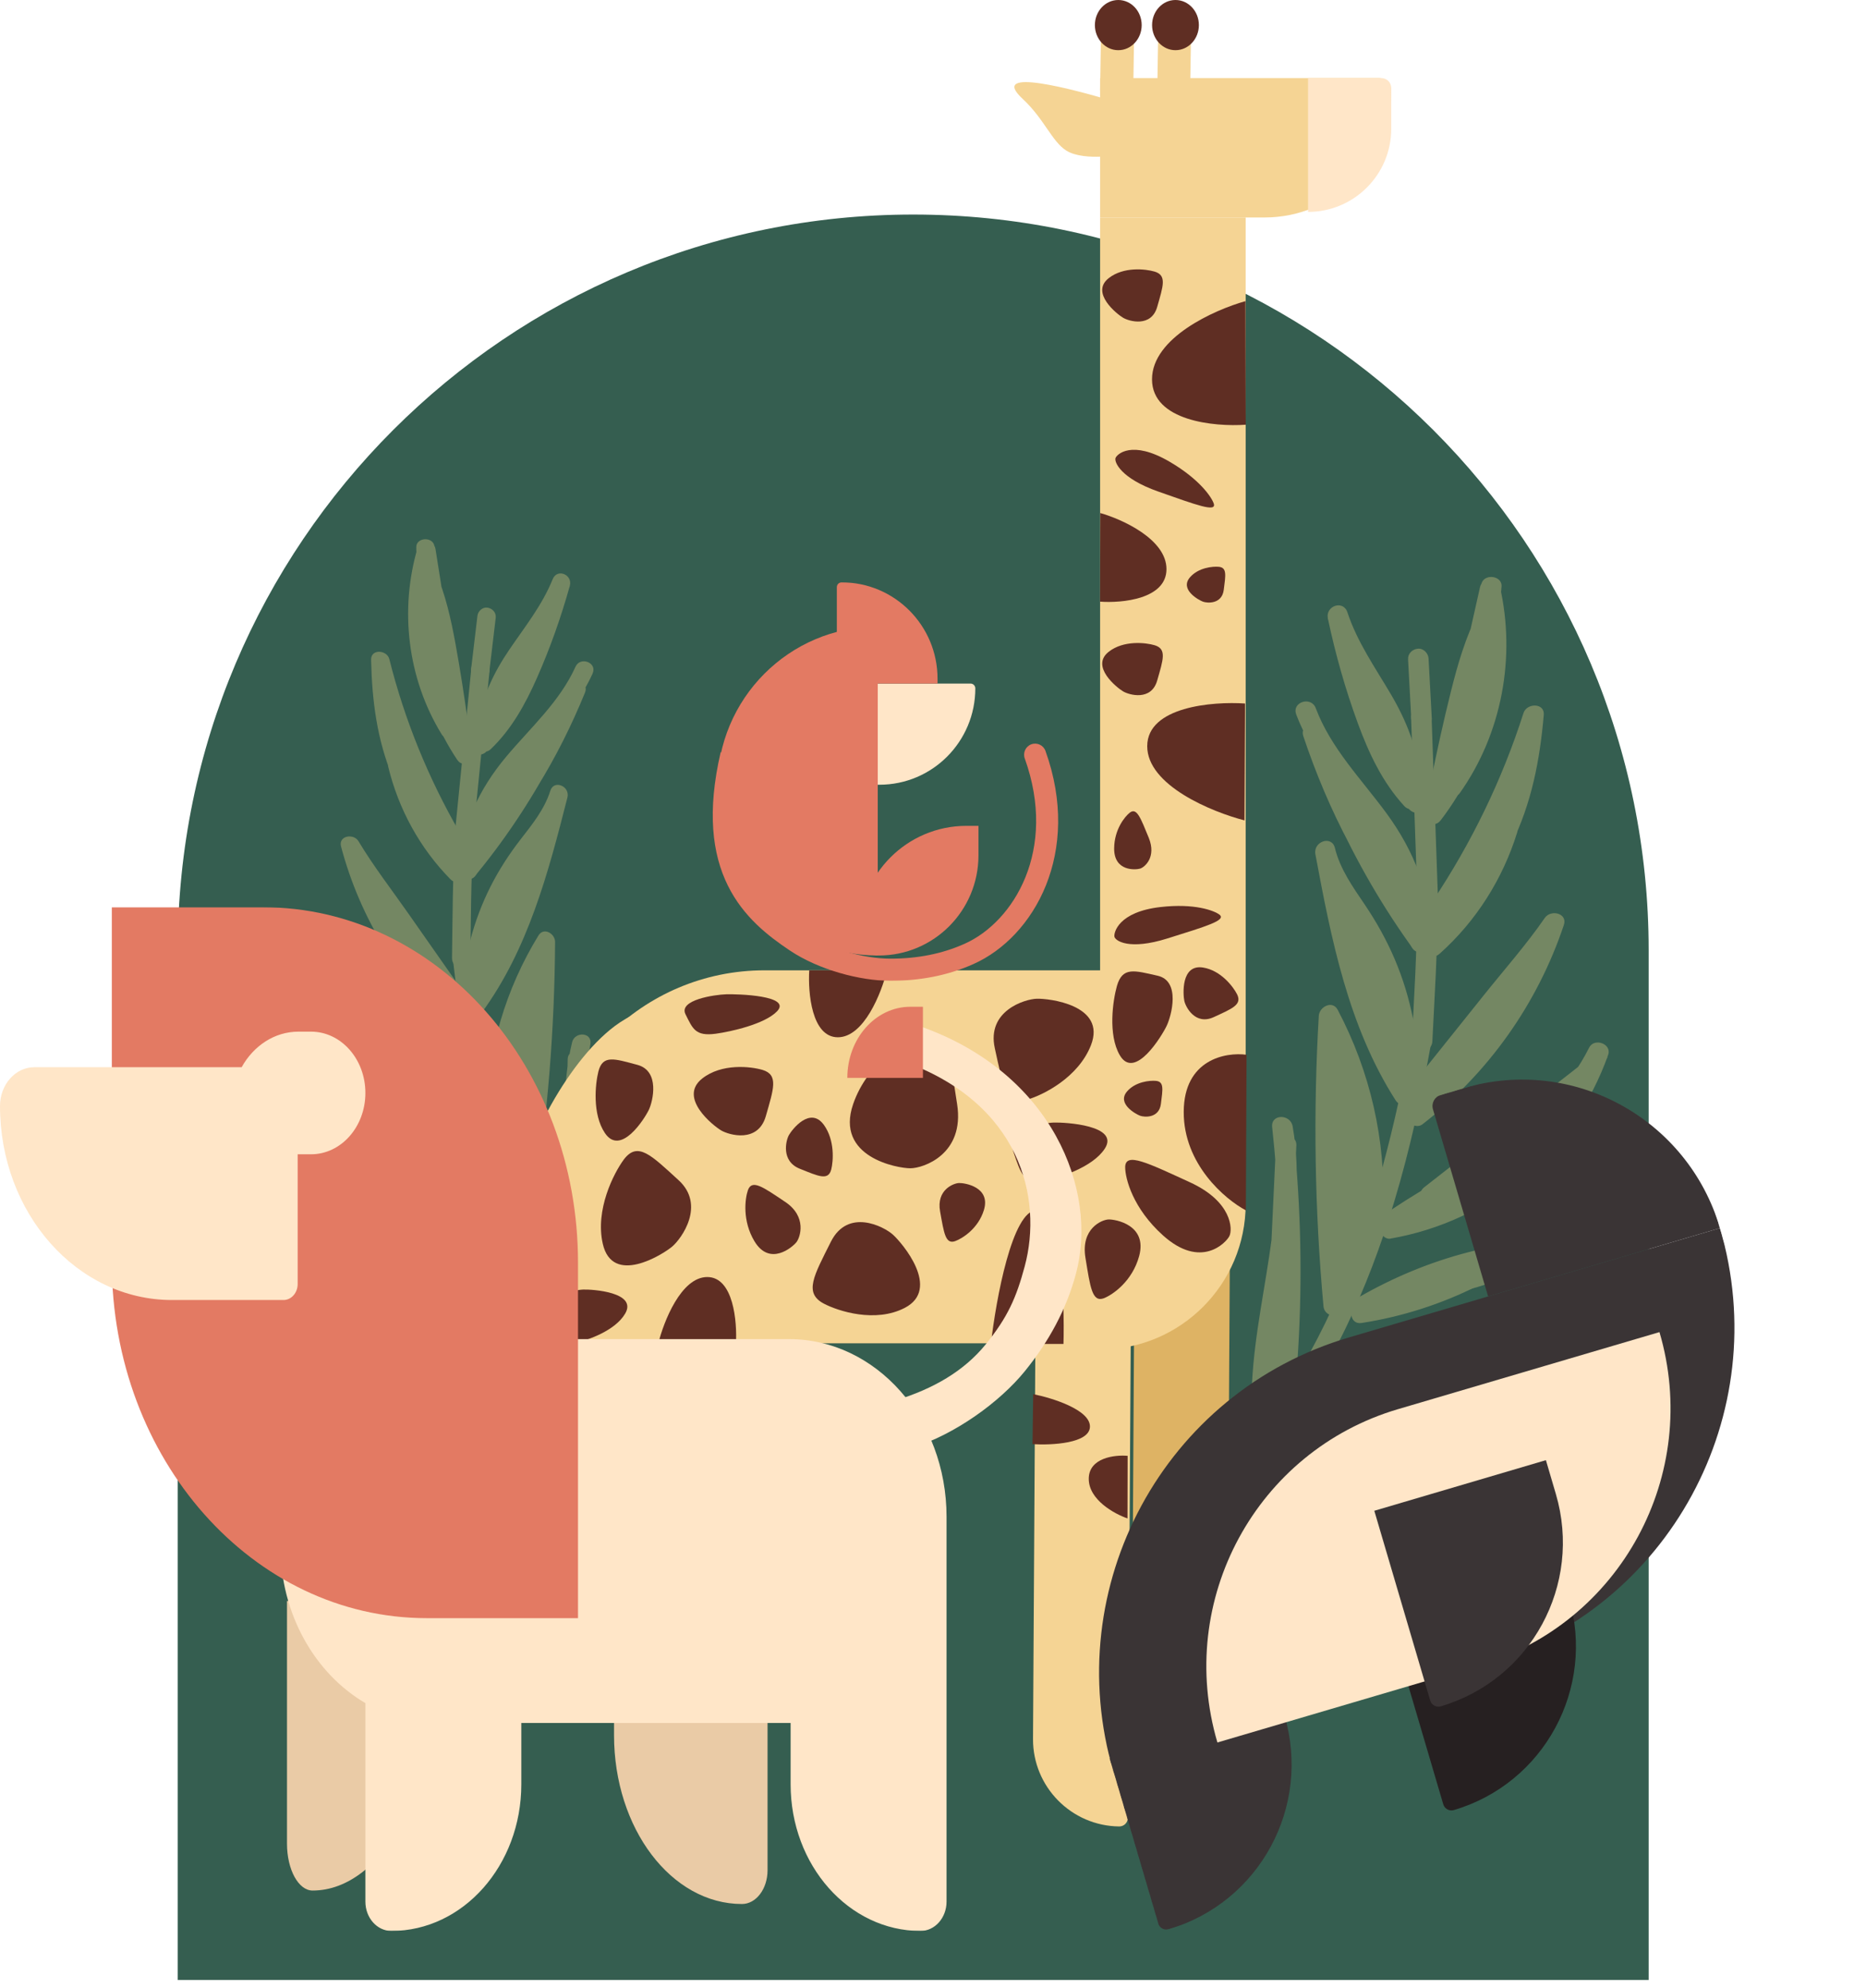 <svg width="3041" height="3239" viewBox="0 0 3041 3239" fill="none" xmlns="http://www.w3.org/2000/svg">
<g clip-path="url(#clip0_550_2646)">
<mask id="mask0_550_2646" style="mask-type:luminance" maskUnits="userSpaceOnUse" x="0" y="0" width="3041" height="3239">
<path d="M3041 0H0V3239H3041V0Z" fill="white"/>
</mask>
<g mask="url(#mask0_550_2646)">
<path d="M289.654 1548.19C289.654 886.218 826.276 349.591 1488.22 349.591C2150.19 349.591 2686.8 886.218 2686.8 1548.19V3226.22H289.654V1548.19Z" fill="#355E50"/>
<path d="M1753.96 2598.31C1881.55 2549.36 1990.51 2461.6 2074.86 2354.97C2167.61 2237.63 2229.52 2099.79 2272.4 1957.26C2297.97 1872.16 2316.9 1785.23 2332.68 1697.85C2336.51 1676.74 2303.98 1669.12 2300.15 1690.24C2249.42 1970.66 2159.32 2265.05 1932.58 2454.34C1876.15 2501.43 1812.6 2540.1 1743.87 2566.5C1723.88 2574.09 1733.86 2606.03 1754.07 2598.31H1753.96Z" fill="#748763"/>
<path d="M2334.3 1696.67C2337.83 1623.39 2343.01 1549.82 2342.29 1476.48C2342.09 1454.97 2308.69 1456.31 2308.89 1477.82C2309.61 1551.27 2304.32 1624.73 2300.9 1698.01C2299.86 1719.46 2333.26 1718 2334.3 1696.67Z" fill="#748763"/>
<path d="M2344.04 1481.09C2340.4 1376.78 2336.65 1272.46 2333.04 1168.24C2332.18 1146.76 2298.89 1148.1 2299.65 1169.58C2303.28 1273.91 2307.02 1378.23 2310.63 1482.43C2311.5 1503.92 2344.79 1502.58 2344.04 1481.09Z" fill="#748763"/>
<path d="M2333.37 1170.58C2331.6 1138.09 2329.86 1105.6 2328.11 1073.01C2327.64 1064.33 2319.85 1056.17 2310.73 1056.98C2301.62 1057.79 2294.23 1065 2294.71 1074.35C2296.46 1106.84 2298.2 1139.32 2299.97 1171.92C2300.42 1180.6 2308.23 1188.76 2317.33 1187.94C2326.44 1187.13 2333.85 1179.92 2333.37 1170.58Z" fill="#748763"/>
<path d="M2346.48 1308.74C2367.96 1307.88 2366.64 1274.49 2345.15 1275.35C2323.66 1276.21 2325 1309.61 2346.48 1308.74Z" fill="#748763"/>
<path d="M2347.72 1336.79C2386.28 1286.4 2414.18 1228.65 2428.3 1166.65C2443.74 1098.58 2436.36 1028.74 2446.76 960.206L2413.76 957.072C2405.36 1064.33 2380.07 1170.59 2333.69 1267.89L2364.71 1279.58C2374.08 1232.49 2384.46 1185.69 2395.99 1139.07C2406.62 1095.72 2418.49 1052.77 2438.85 1012.81L2407.82 1001.12C2384.04 1074.89 2365.19 1150.12 2351.32 1226.38C2347.49 1247.49 2379.12 1255.03 2383.84 1233.99C2404.08 1143.98 2424.34 1053.98 2444.59 963.968L2412.41 965.263C2436.91 1072.42 2412.83 1186.67 2349.75 1276.28C2337.41 1293.83 2367.03 1309.37 2379.25 1291.93C2447.72 1194.86 2470.71 1070.51 2444.22 955.065C2440.43 938.494 2415.45 941.058 2412.05 956.36C2391.81 1046.36 2371.57 1136.37 2351.32 1226.38L2383.84 1233.99C2397.73 1157.73 2416.57 1082.49 2440.36 1008.74C2446.2 990.55 2417.81 980.435 2409.34 997.051C2388.57 1038.02 2375.63 1082.13 2364.58 1126.51C2352.58 1174.7 2341.82 1223.19 2332.07 1271.97C2328.45 1289.95 2354.65 1301.28 2363.09 1283.66C2412.25 1180.67 2438.21 1069.25 2447.03 955.732C2448.51 937.056 2416.84 934.091 2414.01 952.597C2404.05 1018 2410.74 1084.85 2397.53 1149.94C2385.42 1209.51 2359.92 1265.95 2323.07 1314.15C2310.15 1331.16 2334.59 1353.93 2347.62 1336.79H2347.72Z" fill="#748763"/>
<path d="M2310.89 1288.76C2277.08 1251.99 2257.59 1205.16 2241 1158.67C2222.29 1106.13 2207.19 1052.33 2195.64 997.712L2163.82 1007.91C2194.52 1100.44 2273.56 1172.19 2280.93 1272.8L2311.76 1263.09C2291.2 1223.33 2270.76 1183.56 2250.23 1143.92L2222.07 1161.88C2235.67 1186.76 2249.26 1211.63 2262.86 1236.51C2275.37 1259.42 2291.15 1282.87 2293.22 1309.54L2324.05 1299.83C2319.35 1294 2318.95 1289.67 2323.06 1283.26C2334.8 1265.17 2305.2 1249.64 2293.55 1267.61C2283.57 1282.95 2284.4 1303.54 2295.9 1317.91C2305.4 1329.79 2328 1326.21 2326.73 1308.2C2324.53 1278.63 2310.26 1253.45 2296.3 1227.92C2281.02 1199.88 2265.73 1171.95 2250.34 1143.91C2239.99 1124.93 2212.39 1142.98 2222.18 1161.88C2242.73 1201.64 2263.17 1241.4 2283.72 1281.05C2291.45 1296.01 2315.62 1287.23 2314.54 1271.34C2310.84 1220.65 2291.91 1173.91 2266.3 1130.56C2240.7 1087.21 2211.98 1046.34 2195.85 997.705C2189 976.906 2159.65 987.228 2164.04 1007.9C2176.3 1065.83 2192.4 1122.82 2212.81 1178.42C2230.73 1227.32 2252.91 1274.59 2288.47 1313.3C2303.05 1329.22 2325.58 1304.56 2311.12 1288.76L2310.89 1288.76Z" fill="#748763"/>
<path d="M2112.47 1164.28C2136.56 1228.42 2182.5 1278.76 2223.24 1332.53C2244.19 1360.12 2264.09 1389.09 2277.19 1421.23C2292.16 1457.87 2298.94 1496.51 2298.4 1535.89L2329.23 1526.18C2295.74 1472.11 2260.47 1418.67 2230.14 1362.69C2199.8 1306.72 2175.84 1248.92 2155.83 1189.18L2125.84 1203.32C2156.41 1259.29 2187.09 1315.14 2217.64 1371.11C2246.4 1423.7 2278.61 1475.8 2294.98 1533.79L2324.96 1519.66C2275.34 1450.07 2232.89 1375.63 2198.86 1297.28C2190.38 1277.77 2158.44 1287.64 2167.04 1307.47C2202.3 1388.56 2245.54 1465.65 2296.8 1537.63C2307.67 1552.91 2332.1 1542.11 2326.78 1523.49C2310.05 1464.51 2277.56 1411.19 2248.33 1357.73C2216.82 1300.24 2185.4 1242.62 2153.87 1185.14C2144.73 1168.45 2117.94 1181.45 2123.9 1199.27C2144.3 1260.11 2169.21 1319.43 2199.45 1376.08C2229.72 1432.73 2266.63 1488.55 2301.08 1544.14C2310.14 1558.83 2331.66 1550.5 2331.91 1534.43C2332.91 1456.79 2304.79 1386.79 2259.39 1324.95C2218.82 1269.72 2168.74 1219.1 2144.27 1153.86C2136.78 1133.87 2104.84 1143.84 2112.45 1164.05L2112.47 1164.28Z" fill="#748763"/>
<path d="M2364.33 1483.96C2429.2 1386.59 2479.8 1280.64 2515.46 1169.17L2482.44 1166.03C2476.11 1238.65 2461.38 1307.48 2427.08 1372.52C2411.33 1402.35 2392.51 1430.42 2370.58 1456.17C2348.64 1481.92 2322.57 1504.48 2317.69 1538.79C2315.27 1555.83 2333.58 1565.24 2346.28 1553.92C2405.6 1500.92 2448.89 1432.4 2472.5 1356.53C2478.9 1335.98 2446.28 1328.48 2439.96 1348.92C2418.05 1419.48 2376.86 1482.12 2321.74 1531.27L2350.33 1546.4C2355.03 1513.32 2387.19 1489.62 2406.82 1464.75C2428.45 1437.24 2447.45 1407.48 2462.91 1376.09C2496 1308.98 2509.45 1238.87 2515.86 1164.92C2517.63 1145 2488.19 1145.18 2482.84 1161.79C2448.08 1270.44 2398.02 1373.56 2334.71 1468.42C2322.73 1486.3 2352.44 1501.83 2364.22 1484.07L2364.33 1483.96Z" fill="#748763"/>
<path d="M2338.64 1782.45C2362.28 1754.86 2385.82 1727.38 2409.46 1699.78C2423.41 1683.5 2399.78 1661.48 2384.92 1677.13L2315.48 1749.93L2340.02 1772.58C2375.38 1728.47 2410.72 1684.23 2446.19 1640.1C2481.65 1595.98 2516.29 1556.24 2547.17 1511.52L2516.15 1499.83C2476.02 1619.51 2400.05 1726.58 2300.26 1803.96L2325.5 1821.77C2332.63 1802.2 2350.12 1787.9 2364.71 1773.94C2381.46 1757.88 2397.4 1740.96 2412.29 1723.19C2441.56 1688.46 2467.13 1650.64 2488.83 1610.75C2499.11 1591.82 2469.6 1576.17 2459.32 1595.09C2436.58 1636.82 2409.71 1675.8 2378.26 1711.52C2349.26 1744.46 2308.21 1771.74 2292.86 1814.16C2287.93 1827.64 2307.07 1840.58 2318.11 1832C2425.26 1748.87 2505.46 1635.95 2548.55 1507.33C2555.14 1487.89 2527.34 1481.43 2517.55 1495.64C2487.31 1539.45 2451.37 1580.03 2418.13 1621.61C2383.95 1664.35 2349.65 1707.09 2315.48 1749.82C2302.09 1766.53 2325.05 1788.24 2340.02 1772.47L2409.46 1699.67L2384.9 1677.02C2361.28 1704.61 2337.74 1732.09 2314.09 1759.69C2300.13 1775.97 2324.56 1798.74 2338.64 1782.34V1782.45Z" fill="#748763"/>
<path d="M2302.31 1774.44C2227 1656.6 2200.64 1516.85 2175.36 1381.5L2143.56 1391.7C2151.42 1424.05 2169.19 1452.33 2187.67 1479.68C2206.16 1507.04 2224.84 1536.28 2238.7 1567.61C2266.3 1630.17 2279.71 1697.63 2278.66 1765.91L2311.3 1760.14C2278.39 1670.48 2244.26 1581.32 2209.15 1492.54L2179.17 1506.67C2205.97 1563.35 2232.78 1620.02 2259.68 1676.7C2263.58 1684.9 2275.78 1686.09 2282.74 1681.79C2291.24 1676.55 2291.62 1666.83 2287.84 1658.73C2261.04 1602.06 2234.23 1545.38 2207.32 1488.7C2199.27 1471.74 2170.39 1485.28 2177.34 1502.84C2212.46 1591.63 2246.47 1680.91 2279.51 1770.45C2286.13 1788.35 2311.81 1783.65 2312.17 1764.68C2313.28 1695.39 2299.89 1625.8 2272.58 1562.01C2259.3 1530.99 2242.85 1501.66 2224 1473.76C2205.16 1445.87 2183.91 1416.28 2175.49 1381.72C2170.29 1360.41 2139.84 1371.23 2143.67 1391.92C2169.53 1530.36 2197.29 1672.18 2274.27 1792.62C2285.81 1810.78 2314.07 1792.81 2302.42 1774.66L2302.31 1774.44Z" fill="#748763"/>
<path d="M2265.47 2018.29C2429.79 1989.95 2565.25 1875.92 2620.82 1718.72C2627.12 1700.74 2598.06 1690.43 2589.8 1707.03C2525.43 1836.71 2382.58 1894.29 2268.59 1970.45C2253.16 1980.78 2264.34 2006.63 2282.71 2000.44C2354.11 1976.49 2419.27 1938.76 2476.15 1889.31L2451.6 1866.67C2418.87 1900.99 2375.77 1924.56 2328.81 1932.24L2338.53 1963.07C2424.67 1895.73 2510.72 1828.4 2596.87 1761.05C2613.62 1747.89 2595.88 1719.61 2578.91 1732.89C2492.76 1800.24 2406.71 1867.57 2320.56 1934.92C2309.2 1943.85 2312.09 1968.7 2330.27 1965.75C2386.3 1956.48 2436.99 1930.57 2476.38 1889.41C2491.57 1873.53 2467.67 1852.98 2451.84 1866.76C2399.59 1912.23 2338.53 1946.7 2272.85 1968.72L2286.99 1998.69C2406.31 1918.98 2552.39 1858.48 2619.76 1722.78L2588.73 1711.09C2538.68 1852.8 2412.84 1959.31 2264.7 1984.88C2255.74 1986.46 2248.38 1992.35 2248.67 2002.24C2248.99 2010.38 2257.18 2019.86 2266.03 2018.28L2265.47 2018.29Z" fill="#748763"/>
<path d="M2190.37 2127.02C2176.02 1969.71 2173.45 1811.5 2182.73 1653.81L2151.92 1663.52C2201.99 1758.39 2225.24 1865.5 2220.51 1972.6C2219.59 1994.06 2252.97 1992.6 2253.9 1971.28C2258.94 1858.13 2232.9 1745.56 2180.05 1645.44C2171.49 1629.28 2150.21 1640.29 2149.23 1655.15C2139.95 1812.83 2142.52 1971.06 2156.86 2128.34C2158.82 2149.69 2192.22 2148.44 2190.26 2127.02H2190.37Z" fill="#748763"/>
<path d="M2235.98 2005.66C2219.81 1913.55 2203.63 1821.54 2187.54 1729.43L2155.73 1739.63C2178.15 1792.46 2193.55 1848.26 2199.96 1905.31C2205.84 1957.58 2204.58 2012.05 2182.22 2060.44C2173.2 2079.98 2202.69 2095.74 2211.73 2076.09C2235.93 2023.6 2239.73 1965.48 2233.87 1908.63C2227.49 1846.9 2211.8 1786.43 2187.65 1729.31C2179.15 1709.14 2152.09 1718.48 2155.83 1739.51C2172.03 1831.62 2188.21 1923.62 2204.28 2015.74C2205.88 2024.7 2217.52 2028.93 2225.34 2026.61C2234.92 2023.66 2237.78 2014.39 2236.2 2005.54L2235.98 2005.66Z" fill="#748763"/>
<path d="M2182.81 2058.53L2171.51 2071.46L2200.1 2086.6C2212.9 2013.72 2212.52 1940.03 2199.67 1867.3C2198.09 1858.45 2186.42 1854 2178.6 1856.45C2169.02 1859.51 2166.16 1868.54 2167.75 1877.51C2179.44 1944.05 2179.19 2012.62 2167.48 2079.1C2164.76 2094.81 2184.44 2107.4 2196.07 2094.23L2207.37 2081.29C2221.55 2065.11 2196.99 2042.35 2182.82 2058.64L2182.81 2058.53Z" fill="#748763"/>
<path d="M2218.6 2155.75C2351.13 2135.27 2474.3 2073.68 2569.63 1979.1L2542.53 1959.9C2514.67 2015.65 2446.76 2026.41 2392.37 2040.52C2330.23 2056.62 2270.69 2081.42 2215 2113.43C2198.23 2123.13 2211.29 2148.57 2229.14 2143.41C2345.08 2109.87 2455.28 2057.85 2554.87 1989.63L2536.92 1961.47C2500.44 1991.46 2460.04 2015.85 2416.16 2033.32L2430.3 2063.3L2483.18 2036.88L2457.96 2019.05L2451.75 2042.26C2447.77 2057.25 2464.88 2066.82 2477 2060.09L2481.78 2057.45C2500.65 2047.1 2482.59 2018.94 2463.82 2029.29L2459.02 2031.93L2484.26 2049.77L2490.47 2026.55C2494.64 2011.22 2477.35 2002.66 2465.22 2008.72L2412.32 2035.16C2395.5 2043.52 2408.9 2072.19 2426.47 2065.13C2473.1 2046.53 2516.35 2021.39 2555.09 1989.5C2571.17 1976.26 2555.36 1948.8 2537.13 1961.34C2439.8 2028.14 2332.68 2078.7 2219.28 2111.47L2233.41 2141.44C2292.91 2107.17 2356.31 2083.77 2422.76 2067.29C2480.72 2052.91 2543.68 2032.88 2572.38 1975.54C2580.94 1958.35 2558.79 1942.97 2545.3 1956.34C2456.84 2044.17 2340.81 2103.25 2217.48 2122.24C2196.43 2125.54 2197.54 2158.94 2218.82 2155.63L2218.6 2155.75Z" fill="#748763"/>
<path d="M2545.61 1964.35C2501.38 2020.65 2438.58 2058.75 2368.33 2072.36C2359.48 2074.05 2355.03 2085.5 2357.46 2093.44C2360.52 2102.9 2369.57 2106 2378.53 2104.29C2453.66 2089.8 2522.86 2047.32 2570.17 1987.11C2575.78 1979.98 2576.16 1969.92 2569.21 1963.52C2562.95 1957.74 2551.23 1957.33 2545.61 1964.47V1964.35Z" fill="#748763"/>
<path d="M2073.78 2311.64C2065.02 2151.56 2134.68 1995.35 2106.62 1835.25C2103 1814.78 2070.79 1814.72 2073.22 1836.59C2083.12 1927.62 2087.46 2019.08 2085.79 2110.59C2084.94 2156.33 2082.65 2202.01 2078.91 2247.67C2078.67 2250.01 2076.5 2262.59 2077.52 2263.11L2089.04 2260.97C2088.9 2257.64 2089.22 2254.27 2089.63 2250.9C2090.53 2240.06 2091.89 2229.3 2093.02 2218.55C2095.54 2195.14 2097.95 2171.75 2100.45 2148.36L2067.45 2145.21C2064.77 2195.05 2061.98 2245.01 2059.3 2294.83L2092.68 2293.48C2099.35 2151.18 2106.01 2008.87 2112.67 1866.56C2113.71 1845.12 2080.31 1846.57 2079.27 1867.9C2072.61 2010.21 2065.96 2152.51 2059.3 2294.83C2058.25 2316.39 2091.52 2314.71 2092.68 2293.48C2095.36 2243.66 2098.15 2193.7 2100.83 2143.88C2101.87 2125.33 2069.86 2122.03 2067.83 2140.74C2064.73 2169.52 2061.78 2198.4 2058.68 2227.17C2056.51 2247.89 2048.57 2277.76 2071.37 2290.33C2081.17 2295.73 2093.18 2294.68 2101.46 2287.11C2109.73 2279.54 2110.4 2268.02 2111.3 2257.3C2113.66 2229.98 2115.57 2202.59 2116.91 2175.12C2122.51 2061.73 2118.84 1948.04 2106.62 1835.25L2073.22 1836.59C2101.28 1996.47 2031.62 2152.89 2040.4 2312.99C2041.59 2334.46 2074.99 2333.1 2073.78 2311.64Z" fill="#748763"/>
<path d="M2061.96 2336.42C2083.45 2335.55 2082.11 2302.16 2060.63 2303.02C2039.14 2303.88 2040.47 2337.28 2061.96 2336.42Z" fill="#748763"/>
<path d="M2090.64 2356.57C2227.6 2343.7 2359.78 2295.25 2472.08 2215.71C2489.64 2203.3 2472.75 2176.66 2454.12 2187.55C2348.89 2249.19 2231.64 2288.8 2110.47 2303.36L2116.25 2336.02C2200.06 2307.91 2286.07 2286.73 2373.4 2273.42L2367.63 2240.76L2269.09 2263.77L2286.47 2291.05C2307.56 2263.56 2350.67 2274 2380.16 2264.33C2409.66 2254.67 2430.39 2226.63 2460.22 2222.98L2454.47 2190.32C2380.07 2217.72 2305.69 2245.02 2231.32 2272.43L2241.51 2304.24C2301.36 2278.31 2361.18 2252.38 2421.01 2226.45C2440.52 2217.98 2430.64 2186.04 2410.81 2194.64C2350.98 2220.57 2291.15 2246.5 2231.32 2272.43C2212.03 2280.78 2220.97 2311.86 2241.51 2304.24C2315.89 2276.84 2390.28 2249.54 2464.65 2222.13C2481.46 2216 2478.52 2187.13 2458.87 2189.47C2440.91 2191.65 2425.59 2198.85 2410.59 2208.69C2395.6 2218.55 2382.33 2229.35 2365.23 2233.83C2329.26 2243.19 2287.68 2234.82 2261.92 2268.29C2251.65 2281.75 2262.61 2299.49 2279.29 2295.58L2377.83 2272.55C2395.93 2268.38 2390.79 2237.03 2372.05 2239.92C2281.63 2253.68 2192.73 2274.99 2106.05 2304.1C2088.88 2309.91 2092.51 2338.99 2111.82 2336.76C2238.97 2321.52 2361.53 2280.47 2472.08 2215.71L2454.12 2187.55C2346.57 2263.67 2220.49 2310.88 2089.31 2323.17C2067.99 2325.13 2069.21 2358.53 2090.64 2356.57Z" fill="#748763"/>
<path d="M2448.04 2180.55L2381.8 2210.98C2377.65 2212.92 2374.39 2214.85 2372.1 2219.06C2370.13 2222.71 2369.46 2228.09 2370.96 2232.03C2373.81 2239.73 2383.48 2246.8 2392.01 2242.9L2458.24 2212.47C2462.4 2210.53 2465.68 2208.6 2467.96 2204.39C2469.92 2200.74 2470.61 2195.38 2469.11 2191.41C2466.23 2183.73 2456.59 2176.64 2448.04 2180.55Z" fill="#748763"/>
<path d="M1961.72 2435.87C1962.29 2322.47 1965.85 2208.5 1959.18 2095.25L1925.8 2096.6C1933.5 2152.37 1939.63 2208.32 1943.9 2264.46C1948.16 2320.58 1953.27 2375.58 1941.96 2429.99L1974.49 2437.6C1996.87 2322.98 1992.46 2204.75 1961.63 2092.04C1955.99 2071.3 1924.07 2081.51 1929.81 2102.24C1959.07 2208.98 1963.24 2321.32 1941.96 2429.99C1937.8 2451.11 1970.1 2458.75 1974.49 2437.6C1986.08 2381.94 1981.89 2324.81 1977.62 2268.56C1973.35 2212.31 1967.08 2152.8 1959.07 2095.27C1956.23 2074.42 1924.36 2074.69 1925.69 2096.6C1932.35 2209.95 1928.79 2323.82 1928.21 2437.22C1928.07 2458.75 1961.46 2457.41 1961.61 2435.89L1961.72 2435.87Z" fill="#748763"/>
<path d="M1967.91 2470.74C2008.32 2508.05 2064.41 2511.25 2115.81 2500.38C2172.64 2488.4 2227.86 2464.32 2278.59 2436.32C2296.26 2426.57 2281.79 2402.51 2264.45 2406.34C2177.92 2425.07 2089.37 2432.99 2000.75 2430.75L2006.52 2463.4C2081.93 2442.42 2160.86 2436.57 2238.43 2446.85L2237.13 2414.67C2169.02 2442.49 2096.53 2472.38 2021.38 2461.59C2000.19 2458.53 1992.47 2491.06 2013.77 2494.1C2095.75 2505.87 2172.64 2477.03 2247.22 2446.49C2260.94 2440.93 2263.74 2416.62 2245.93 2414.33C2162.2 2403.3 2077.7 2408.94 1996.21 2431.59C1977.25 2436.83 1983.79 2463.76 2001.98 2464.25C2093.61 2466.61 2184.9 2457.57 2274.44 2438.26L2260.29 2408.29C2216.23 2432.58 2169.3 2452.41 2120.53 2465.08C2076.73 2476.41 2025.77 2479.02 1990.35 2446.22C1974.47 2431.57 1951.82 2456.12 1967.69 2470.76L1967.91 2470.74Z" fill="#748763"/>
<path d="M1959.52 2428.49C1953.92 2319.47 1954.1 2210.19 1960.1 2101.14C1961.24 2079.67 1927.85 2081.13 1926.7 2102.47C1920.71 2211.53 1920.52 2320.8 1926.14 2429.85C1927.22 2451.31 1960.62 2449.98 1959.52 2428.49Z" fill="#748763"/>
<path d="M1203.98 2401.27C1092.64 2350.15 1000.2 2265.34 930.853 2165.07C854.64 2054.75 807.173 1927.85 777.003 1797.86C759.02 1720.25 747.098 1641.37 738.006 1562.28C735.791 1543.17 765.334 1538.23 767.548 1557.34C796.799 1811.18 860.456 2079.76 1052.45 2262.17C1100.21 2307.55 1154.86 2345.81 1214.84 2373.39C1232.28 2381.35 1221.52 2409.33 1203.88 2401.27H1203.98Z" fill="#748763"/>
<path d="M736.62 1561.12C737.689 1495.35 737.281 1429.23 742.144 1363.66C743.556 1344.42 773.357 1347.55 771.945 1366.78C767.069 1432.45 767.587 1498.49 766.422 1564.25C766.111 1583.5 736.323 1580.28 736.62 1561.12Z" fill="#748763"/>
<path d="M740.318 1367.68C749.572 1274.55 758.923 1181.43 768.163 1088.39C770.171 1069.22 799.875 1072.33 797.965 1091.51C788.711 1184.65 779.36 1277.77 770.119 1370.81C768.105 1389.98 738.407 1386.86 740.318 1367.68Z" fill="#748763"/>
<path d="M767.749 1090.46C771.181 1061.49 774.62 1032.53 778.065 1003.47C778.978 995.73 786.425 988.873 794.526 990.123C802.634 991.379 808.837 998.256 807.866 1006.59C804.434 1035.55 800.995 1064.52 797.55 1093.59C796.637 1101.32 789.19 1108.18 781.089 1106.93C772.981 1105.67 766.777 1098.79 767.749 1090.46Z" fill="#748763"/>
<path d="M748.05 1213.33C728.875 1211.32 731.997 1181.52 751.171 1183.53C770.339 1185.54 767.218 1215.34 748.05 1213.33Z" fill="#748763"/>
<path d="M745.33 1238.36C713.728 1191.06 692.093 1137.77 683.027 1081.49C673.132 1019.69 683.752 957.636 678.384 895.711L708.107 894.805C709.454 991.256 725.954 1087.79 761.849 1177.52L733.421 1186.19C727.748 1143.52 721.149 1101.05 713.534 1058.67C706.514 1019.27 698.361 980.157 682.444 943.234L710.872 934.564C727.916 1001.93 740.434 1070.33 748.47 1139.36C750.685 1158.48 721.946 1163.4 718.928 1144.3C705.996 1062.6 693.064 980.902 680.126 899.208L708.839 902.213C680.76 996.689 695.719 1100.3 746.994 1184.1C757.025 1200.52 729.639 1212.71 719.699 1196.4C664.033 1105.61 650.616 993.03 680.961 891.256C685.3 876.648 707.511 880.384 709.668 894.267C722.6 975.967 735.538 1057.66 748.47 1139.36L718.928 1144.3C710.898 1075.27 698.374 1006.87 681.33 939.504C677.147 922.895 703.127 915.474 709.759 930.834C725.974 968.689 735.02 1008.9 742.344 1049.24C750.309 1093.06 757.148 1137.06 763.06 1181.26C765.268 1197.56 741.166 1206.19 734.632 1189.93C696.58 1094.96 679.763 993.775 678.403 891.696C678.157 874.893 706.663 874.064 708.127 890.79C713.281 949.878 703.445 1009.31 711.526 1068.3C718.922 1122.31 738.485 1174.27 768.694 1219.51C779.275 1235.49 756.099 1254.45 745.427 1238.37L745.33 1238.36Z" fill="#748763"/>
<path d="M781.044 1197.5C813.41 1166.55 833.543 1125.78 851.06 1085.13C870.836 1039.19 887.434 991.923 900.923 943.726L928.801 954.683C896.008 1035.71 821.168 1095.35 808.773 1184.95L781.743 1174.48C802.42 1140.09 822.994 1105.69 843.658 1071.4L867.819 1089.09C854.22 1110.57 840.621 1132.04 827.022 1153.52C814.511 1173.29 799.047 1193.37 795.66 1217.12L768.637 1206.65C773.17 1201.7 773.772 1197.85 770.482 1191.88C761.002 1175.02 788.388 1162.82 797.784 1179.58C805.827 1193.88 803.903 1212.26 792.778 1224.45C783.589 1234.53 763.573 1230.02 765.755 1213.98C769.42 1187.66 783.647 1165.94 797.603 1143.91C812.892 1119.7 828.174 1095.59 843.561 1071.39C853.915 1055 877.565 1072.74 867.722 1089.09C847.045 1123.48 826.465 1157.87 805.801 1192.17C798.023 1205.11 776.893 1195.87 778.778 1181.7C785.014 1136.56 804.648 1095.83 830.046 1058.52C855.444 1021.21 883.509 986.289 900.722 943.707C908.052 925.492 933.722 936.416 928.6 954.657C914.308 1005.79 896.61 1055.85 875.149 1104.43C856.311 1147.14 833.744 1188.17 799.694 1220.75C785.739 1234.15 766.992 1210.8 780.843 1197.48L781.044 1197.5Z" fill="#748763"/>
<path d="M965.751 1097.54C940.496 1153.55 896.493 1195.94 856.946 1241.71C836.612 1265.19 817.146 1289.97 803.567 1317.97C788.07 1349.89 779.768 1384.07 777.987 1419.33L750.964 1408.87C784.049 1362.42 818.668 1316.64 849.039 1268.3C879.41 1219.96 904.167 1169.63 925.511 1117.33L951.524 1131.71C920.959 1180.02 890.296 1228.23 859.724 1276.55C830.972 1321.94 799.163 1366.72 781.174 1417.65L755.161 1403.29C803.567 1343.88 845.84 1279.72 880.796 1211.57C889.499 1194.6 917.507 1205.27 908.668 1222.52C872.462 1293.05 829.34 1359.53 779.321 1420.98C768.714 1434.03 747.474 1422.96 753.309 1406.61C771.687 1354.8 803.806 1308.95 833.044 1262.81C864.555 1213.18 895.975 1163.45 927.486 1113.82C936.63 1099.41 959.852 1112.59 953.499 1128.2C931.754 1181.45 906.058 1233.1 875.719 1282.04C845.387 1330.99 809.142 1378.81 775.119 1426.57C766.163 1439.19 747.39 1430.49 748.096 1416.1C751.664 1346.57 780.85 1285.56 825.034 1232.85C864.516 1185.76 912.242 1143.36 937.893 1086.39C945.748 1068.93 973.742 1079.7 965.771 1097.34L965.751 1097.54Z" fill="#748763"/>
<path d="M721.991 1369.08C669.544 1278.22 630.37 1180.52 604.878 1078.73L634.599 1077.82C636.09 1143.16 645.318 1205.59 672.258 1265.75C684.626 1293.36 699.864 1319.56 718.002 1343.85C736.147 1368.16 758.178 1389.84 760.561 1420.83C761.759 1436.21 744.818 1443.58 734.107 1432.72C684.095 1381.88 649.301 1318.08 632.552 1248.84C627.99 1230.08 657.616 1225.25 662.091 1243.9C677.645 1308.3 710.892 1366.71 757.368 1413.86L730.915 1425.76C728.622 1395.89 701.211 1372.83 685.08 1349.45C667.304 1323.58 652.028 1295.87 640 1266.89C614.253 1204.94 606.243 1141.43 604.777 1074.9C604.345 1056.97 630.663 1058.83 634.498 1073.99C659.358 1173.21 698.193 1268.37 749.377 1356.88C759.084 1373.57 731.595 1385.76 722.082 1369.19L721.991 1369.08Z" fill="#748763"/>
<path d="M727.813 1637.64C708.243 1611.59 688.764 1585.65 669.201 1559.6C657.655 1544.22 680.061 1525.88 692.468 1540.74L750.4 1609.88L727.133 1628.73C698.044 1587.22 668.962 1545.61 639.765 1504.08C610.572 1462.56 581.868 1425 556.819 1383.21L585.245 1374.54C614.259 1483.94 676.072 1584.11 760.917 1659.08L737.3 1673.58C732.048 1655.66 717.225 1641.85 704.96 1628.52C690.901 1613.19 677.62 1597.13 665.316 1580.38C641.131 1547.62 620.425 1512.3 603.305 1475.36C595.199 1457.83 622.498 1445.53 630.606 1463.05C648.55 1501.69 670.347 1538.12 696.432 1571.89C720.489 1603.03 755.646 1629.81 766.939 1668.65C770.572 1680.98 752.699 1691.47 743.329 1683.15C652.241 1602.61 586.985 1496.95 555.814 1379.39C551.047 1361.62 576.291 1357.43 584.239 1370.72C608.774 1411.66 638.598 1450.03 665.931 1489.15C694.061 1529.36 722.289 1569.57 750.413 1609.78C761.422 1625.5 739.638 1643.6 727.146 1628.63L669.208 1559.49L692.475 1540.64C712.045 1566.69 731.517 1592.63 751.087 1618.68C762.633 1634.06 739.456 1653.02 727.819 1637.54L727.813 1637.64Z" fill="#748763"/>
<path d="M760.775 1632.55C834.935 1531.46 866.556 1407.93 896.966 1288.29L924.837 1299.25C915.927 1327.74 898.423 1352.01 880.304 1375.42C862.184 1398.83 843.787 1423.92 829.586 1451.16C801.293 1505.54 785.415 1565.14 782.423 1626.29L753.535 1619.25C788.148 1540.92 823.816 1463.11 860.352 1385.69L886.358 1400.06C859.115 1449.23 831.872 1498.4 804.531 1547.56C800.568 1554.67 789.585 1555.03 783.602 1550.79C776.31 1545.6 776.517 1536.89 780.37 1529.86C807.614 1480.69 834.857 1431.53 862.204 1382.36C870.37 1367.66 895.444 1381.43 888.217 1396.74C851.681 1474.16 816.103 1552.08 781.4 1630.3C774.438 1645.94 751.735 1640.25 752.512 1623.26C755.497 1561.2 771.479 1499.7 799.584 1444.2C813.26 1417.21 829.67 1391.92 848.139 1368.03C866.607 1344.16 887.33 1318.92 896.843 1288.48C902.723 1269.71 929.351 1281.13 924.721 1299.43C893.624 1421.81 860.611 1547.1 784.813 1650.44C773.435 1666.02 749.183 1648.32 760.652 1632.74L760.775 1632.55Z" fill="#748763"/>
<path d="M779.671 1852.87C634.284 1818.05 519.651 1708.23 478.985 1564.37C474.38 1547.92 500.983 1540.36 507.41 1555.7C557.532 1675.44 682.03 1735.18 779.658 1809.88C792.855 1820.01 781.361 1842.51 765.282 1835.9C702.778 1810.37 646.651 1772.85 598.603 1725.33L621.868 1706.48C649.185 1739.07 686.381 1762.65 727.962 1772.23L717.497 1799.25C644.291 1734.04 571.181 1668.84 497.97 1603.62C483.738 1590.88 501.245 1566.6 515.666 1579.46C588.874 1644.68 661.987 1709.88 735.195 1775.1C744.838 1783.74 740.816 1805.82 724.731 1802.13C675.12 1790.6 631.256 1764.51 598.395 1725.42C585.715 1710.32 608.285 1693.31 621.66 1706.56C665.788 1750.25 718.436 1784.59 775.928 1808.08L761.551 1834.1C659.371 1755.9 532.155 1693.37 479.703 1568.06L508.128 1559.39C544.758 1689.07 651.218 1791.61 782.3 1823.02C790.232 1824.95 796.462 1830.63 795.64 1839.48C794.876 1846.74 787.008 1854.74 779.178 1852.82L779.671 1852.87Z" fill="#748763"/>
<path d="M840.64 1954.47C862.528 1814.54 873.925 1673.13 874.702 1531.51L901.725 1541.97C851.461 1623.97 824.489 1718.47 822.553 1814.58C822.145 1833.82 792.357 1830.59 792.752 1811.44C794.753 1709.93 824.528 1610.71 877.584 1524.18C886.171 1510.21 904.594 1521.28 904.607 1534.64C903.83 1676.26 892.433 1817.67 870.545 1957.6C867.553 1976.56 837.739 1973.54 840.744 1954.47H840.64Z" fill="#748763"/>
<path d="M806.798 1843.26C826.581 1761.77 846.351 1680.39 866.038 1598.89L893.916 1609.85C870.817 1655.83 853.831 1704.87 844.81 1755.55C836.528 1801.98 834.533 1850.78 851.752 1895.37C858.707 1913.37 831.393 1925.78 824.451 1907.68C805.82 1859.33 805.762 1807.09 814.271 1756.56C823.531 1701.7 841.054 1648.5 865.947 1598.78C874.715 1581.22 898.384 1591.13 893.825 1609.74C874.042 1691.22 854.265 1772.6 834.585 1854.09C832.649 1862.03 821.977 1865.14 815.113 1862.61C806.714 1859.42 804.68 1850.96 806.61 1843.13L806.798 1843.26Z" fill="#748763"/>
<path d="M851.338 1893.61L860.702 1905.84L834.249 1917.74C826.996 1851.81 831.587 1785.9 847.265 1721.56C849.188 1713.72 859.879 1710.43 866.737 1713.05C875.13 1716.34 877.176 1724.59 875.24 1732.52C860.942 1791.38 857.224 1852.76 863.875 1912.92C865.403 1927.13 847.064 1937.26 837.422 1924.8L828.058 1912.58C816.304 1897.28 839.578 1878.34 851.325 1893.71L851.338 1893.61Z" fill="#748763"/>
<path d="M813.707 1978.56C696.315 1952.6 589.649 1890.41 509.808 1800.29L535.146 1784.67C556.868 1836.15 617.013 1849.69 664.875 1865.45C719.53 1883.42 771.381 1909.05 819.36 1940.88C833.814 1950.52 820.662 1972.55 804.99 1966.9C703.179 1930.23 607.59 1877.33 522.393 1810.54L540.087 1786.4C571.001 1815.35 605.731 1839.46 643.999 1857.64L629.625 1883.66L583.814 1856.95L607.426 1842.45L611.64 1863.6C614.33 1877.23 598.472 1884.81 588.028 1878.08L583.886 1875.43C567.596 1865.11 585.39 1840.96 601.581 1851.29L605.722 1853.93L582.11 1868.43L577.896 1847.29C575.04 1833.34 591.003 1826.67 601.51 1832.81L647.319 1859.49C661.896 1867.95 648.246 1892.83 632.945 1885.51C592.288 1866.19 555.036 1841.19 522.204 1810.44C508.579 1797.66 524.313 1774 539.9 1786.27C623.137 1851.63 716.066 1903.06 815.656 1938.88L801.28 1964.9C750.018 1930.81 694.644 1906.22 636.135 1887.65C585.108 1871.46 529.92 1849.9 507.548 1796.95C500.874 1781.08 521.566 1768.58 532.886 1781.32C606.973 1865.02 707.388 1924.54 816.64 1948.64C835.29 1952.8 832.363 1982.63 813.519 1978.43L813.707 1978.56Z" fill="#748763"/>
<path d="M532.138 1788.47C568.473 1841.39 622.469 1879.09 684.542 1895.32C692.365 1897.35 695.681 1907.84 693.045 1914.79C689.768 1923.09 681.499 1925.33 673.579 1923.3C607.198 1906 547.724 1864.02 508.861 1807.44C504.241 1800.72 504.482 1791.7 511.066 1786.36C516.993 1781.57 527.505 1781.86 532.127 1788.57L532.138 1788.47Z" fill="#748763"/>
<path d="M934.305 2126.37C951.369 1983.64 898.034 1839.86 932.356 1698.23C936.766 1680.12 965.596 1681.93 962.157 1701.36C948.059 1782.23 938.909 1863.83 935.147 1945.78C933.262 1986.77 932.68 2027.77 933.405 2068.82C933.483 2070.95 934.7 2082.32 933.755 2082.73L923.581 2080.16C923.892 2077.17 923.808 2074.15 923.627 2071.13C923.439 2061.36 922.849 2051.66 922.461 2041.98C921.554 2020.88 920.751 1999.81 919.845 1978.72L949.562 1977.82C949.096 2022.56 948.72 2067.42 948.247 2112.15L918.446 2109.04C920.674 1981.33 922.908 1853.61 925.135 1725.9C925.446 1706.65 955.241 1709.87 954.937 1729.02C952.709 1856.74 950.481 1984.45 948.247 2112.15C947.93 2131.52 918.258 2128.1 918.446 2109.04C918.912 2064.3 919.294 2019.45 919.767 1974.71C919.903 1958.05 948.739 1956.95 949.484 1973.8C950.585 1999.72 951.576 2025.74 952.677 2051.68C953.434 2070.32 958.822 2097.5 937.698 2107.44C928.613 2111.7 917.934 2110.08 910.96 2102.83C903.992 2095.58 904.07 2085.23 903.876 2075.57C903.332 2051.01 903.202 2026.39 903.578 2001.72C905.099 1899.94 914.93 1798.44 932.356 1698.23L962.157 1701.36C927.855 1842.77 981.17 1986.77 964.106 2129.48C961.801 2148.63 932 2145.52 934.305 2126.37Z" fill="#748763"/>
<path d="M943.461 2149.22C924.293 2147.21 927.414 2117.41 946.582 2119.42C965.757 2121.42 962.636 2151.23 943.461 2149.22Z" fill="#748763"/>
<path d="M916.638 2165.6C794.843 2146.2 679.361 2095.24 583.454 2017.61C568.454 2005.48 585.11 1982.63 601.15 1993.44C691.749 2054.66 794.39 2096.84 901.958 2116.85L894.919 2145.75C821.529 2115.75 745.802 2091.86 668.437 2074.92L675.482 2046.02L762.309 2072.29L745.194 2095.7C727.916 2069.9 688.732 2076.74 662.907 2066.39C637.071 2056.07 620.14 2029.79 593.648 2024.81L600.691 1995.91C665.665 2024.72 730.643 2053.42 795.62 2082.21L784.663 2110.08C732.624 2083.45 680.579 2056.8 628.537 2030.17C611.574 2021.46 622.239 1993.44 639.492 2002.28C691.536 2028.93 743.575 2055.58 795.62 2082.21C812.392 2090.79 802.607 2118.09 784.663 2110.08C719.692 2081.29 654.708 2052.59 589.736 2023.78C575.047 2017.32 579.343 1991.66 596.78 1994.9C612.738 1997.87 626.03 2005.19 638.876 2014.88C651.723 2024.56 662.978 2034.98 678.027 2039.95C709.668 2050.41 747.363 2045.32 768.474 2076.75C776.892 2089.39 766.058 2104.63 751.359 2100.17L664.526 2073.89C648.556 2069.11 654.98 2041.36 671.571 2045.01C751.682 2062.54 829.993 2086.71 905.882 2117.76C920.899 2123.95 915.984 2149.76 898.837 2146.65C785.945 2125.68 678.649 2081.9 583.454 2017.61L601.15 1993.44C692.993 2067.74 803.1 2117.25 919.76 2135.8C938.727 2138.78 935.709 2168.6 916.638 2165.6Z" fill="#748763"/>
<path d="M606.993 1987.54L664.5 2018.56C668.107 2020.54 670.924 2022.45 672.725 2026.36C674.279 2029.74 674.57 2034.58 673.003 2038.03C669.992 2044.75 660.952 2050.54 653.537 2046.55L596.027 2015.5C592.42 2013.52 589.605 2011.62 587.806 2007.71C586.251 2004.35 585.956 1999.49 587.522 1996.03C590.535 1989.32 599.577 1983.55 606.993 1987.54Z" fill="#748763"/>
<path d="M1027.43 2243.98C1033.45 2142.47 1036.82 2040.3 1049.3 1939.37L1079.1 1942.48C1069 1991.95 1060.28 2041.65 1053.23 2091.62C1046.19 2141.61 1038.45 2190.5 1045.44 2239.84L1015.9 2244.79C1002.47 2140.95 1013.22 2035.4 1047.31 1936.35C1053.54 1918.12 1081.51 1929.08 1075.18 1947.29C1042.86 2041.13 1032.66 2141.39 1045.44 2239.84C1047.95 2258.99 1018.61 2263.95 1015.9 2244.79C1008.73 2194.32 1015.77 2143.44 1022.82 2093.36C1029.88 2043.29 1038.93 1990.4 1049.4 1939.37C1053.14 1920.89 1081.65 1922.96 1079.2 1942.5C1066.71 2043.52 1063.35 2145.6 1057.33 2247.11C1056.22 2266.38 1026.41 2263.27 1027.54 2243.99L1027.43 2243.98Z" fill="#748763"/>
<path d="M1019.89 2274.82C981.591 2305.86 931.209 2305.5 885.84 2292.81C835.686 2278.83 787.662 2254.11 743.893 2226.13C728.642 2216.4 742.96 2195.7 758.269 2200.11C834.624 2221.88 913.388 2234.05 992.807 2237.14L985.761 2266.02C919.488 2242.92 849.207 2233.15 779.218 2237.86L782.229 2209.16C841.572 2237.97 904.717 2268.89 972.563 2263.54C991.706 2262.03 996.744 2291.58 977.504 2293.08C903.48 2298.88 836.353 2268.65 771.369 2237.03C759.421 2231.28 758.301 2209.36 774.38 2208.33C849.926 2203.3 925.213 2213.19 996.815 2238.17C1013.48 2243.92 1006.08 2267.66 989.769 2267.05C907.657 2263.86 826.497 2250.55 747.5 2228.11L761.876 2202.11C799.908 2226.38 840.744 2246.82 883.658 2260.95C922.195 2273.63 967.642 2278.89 1001.23 2251.57C1016.27 2239.39 1035.13 2262.66 1020.09 2274.84L1019.89 2274.82Z" fill="#748763"/>
<path d="M1029.82 2237.5C1041.11 2140.26 1047.23 2042.48 1048.15 1944.57C1048.36 1925.29 1078.15 1928.52 1077.95 1947.68C1077.04 2045.61 1070.91 2143.39 1059.62 2240.63C1057.41 2259.78 1027.61 2256.65 1029.82 2237.5Z" fill="#748763"/>
<path d="M1984.87 2934.44C1906.89 2933.63 1844.01 2869.75 1844.48 2791.75L1849.25 1987.54L2004.61 1989.14L1999.09 2920.46C1999.04 2928.27 1992.68 2934.53 1984.87 2934.44Z" fill="#DEB364"/>
<path d="M886.189 1940.93C886.189 1742.18 1047.31 1581.05 1246.07 1581.05H1844.23V2188.79H886.189V1940.93Z" fill="#F5D494"/>
<path d="M1792.81 354.372H2030.06V1961.68C2030.06 2092.7 1923.84 2198.92 1792.81 2198.92V354.372Z" fill="#F5D494"/>
<path d="M1792.81 127.209H2246.65C2258.06 127.209 2267.29 136.454 2267.29 147.86C2267.29 261.913 2174.84 354.37 2060.79 354.37H1792.81V127.209Z" fill="#F5D494"/>
<path d="M2131.72 127.209H2251.15C2260.05 127.209 2267.29 134.441 2267.29 143.362V209.713C2267.29 284.586 2206.6 345.284 2131.72 345.284V127.209Z" fill="#FFE6C8"/>
<path d="M1823.9 2976.03C1745.89 2975.22 1683.03 2911.34 1683.5 2833.33L1687.86 2098.98L1843.21 2100.58L1838.1 2962.05C1838.04 2969.86 1831.69 2976.12 1823.9 2976.03Z" fill="#F5D494"/>
<path d="M1821.87 18.596C1836.76 18.832 1848.66 31.108 1848.42 46.016L1846.81 148.497L1792.82 147.645L1794.44 45.164C1794.67 30.256 1806.95 18.361 1821.87 18.596Z" fill="#F5D494"/>
<path d="M1914.82 18.596C1929.62 18.83 1941.42 31.008 1941.18 45.796L1939.56 148.494L1886.02 147.648L1887.63 44.951C1887.87 30.163 1900.05 18.363 1914.82 18.596Z" fill="#F5D494"/>
<path d="M766.324 2483.45C763.009 2518.07 788.394 2548.83 823.019 2552.13C857.645 2555.44 888.398 2530.05 891.707 2495.44L766.324 2483.45ZM1048.73 1647.51C1021.28 1655.46 997.495 1673.73 979.11 1691.35C959.566 1710.08 940.618 1733.47 923.328 1759.12C888.852 1810.26 857.503 1875.58 840.692 1942.54L962.856 1973.22C975.704 1922.04 1000.47 1870.02 1027.76 1829.53C1041.35 1809.38 1054.7 1793.38 1066.27 1782.29C1078.99 1770.1 1085.12 1768.1 1083.8 1768.49L1048.73 1647.51ZM840.692 1942.54C793.186 2131.75 782.986 2309.21 766.324 2483.45L891.707 2495.44C908.939 2315.29 918.316 2150.64 962.856 1973.22L840.692 1942.54Z" fill="#F5D494"/>
<path d="M793.749 2558.77C832.39 2561.67 865.325 2532.64 867.313 2493.96L870.24 2437.03L793.283 2431.24L787.118 2551.25C786.917 2555.12 789.89 2558.49 793.749 2558.77Z" fill="#5F2E23"/>
<path d="M1199.3 2189.83H1072.6C1081.49 2153.49 1109.95 2080.81 1152.63 2080.81C1195.3 2080.81 1201.53 2153.49 1199.3 2189.83Z" fill="#5F2E23"/>
<path d="M1792.81 980.358L1793.13 835.956C1829.11 846.181 1901.09 878.791 1900.99 927.434C1900.88 976.071 1828.81 982.98 1792.81 980.358Z" fill="#5F2E23"/>
<path d="M2030.18 692.02L2029.73 490.663C1978.9 504.922 1877.29 550.397 1877.43 618.224C1877.59 686.05 1979.33 695.679 2030.18 692.02Z" fill="#5F2E23"/>
<path d="M1318.83 1581.05L1445.54 1581.21C1436.61 1617.54 1408.08 1690.2 1365.39 1690.15C1322.71 1690.09 1316.57 1617.39 1318.83 1581.05Z" fill="#5F2E23"/>
<path d="M2031.5 1718.65L2030.35 1972.16C1996.45 1954.19 1928.72 1896.92 1929.11 1811.52C1929.49 1726.13 1997.52 1714.03 2031.5 1718.65Z" fill="#5F2E23"/>
<path d="M2029.03 1146.31L2028.16 1336.74C1975.19 1323.1 1869.33 1279.79 1869.62 1215.64C1869.91 1151.5 1976 1142.69 2029.03 1146.31Z" fill="#5F2E23"/>
<path d="M1733.14 2189.83H1614.88C1623.18 2117.15 1649.73 1971.76 1689.57 1971.76C1729.4 1971.76 1735.21 2117.15 1733.14 2189.83Z" fill="#5F2E23"/>
<path d="M1682.67 2353.13L1683.79 2271.62C1714.78 2277.83 1776.65 2297.12 1776.27 2324.58C1775.9 2352.04 1713.71 2355.06 1682.67 2353.13Z" fill="#5F2E23"/>
<path d="M1837.7 2372.16L1837.5 2474.13C1816.41 2466.91 1774.26 2443.94 1774.34 2409.58C1774.4 2375.23 1816.61 2370.32 1837.7 2372.16Z" fill="#5F2E23"/>
<path d="M1042.89 2281.16L1042.69 2383.13C1021.6 2375.93 979.453 2352.94 979.525 2318.59C979.589 2284.23 1021.79 2279.32 1042.89 2281.16Z" fill="#5F2E23"/>
<path d="M887.686 2508.79V2345.36C921.67 2356.82 989.646 2393.53 989.646 2448.58C989.646 2503.64 921.67 2511.66 887.686 2508.79Z" fill="#5F2E23"/>
<path d="M1666.51 160.981C1701.75 193.709 1714.19 230.464 1737.67 245.331C1753 255.046 1778.09 255.836 1793.06 255.291C1800.52 255.019 1806.41 249.43 1807.87 241.946L1819.1 183.945C1820.9 174.638 1815.4 165.276 1806.39 162.602C1756.26 147.737 1608.21 106.855 1666.51 160.981Z" fill="#F5D494"/>
<path d="M1822.46 81.778C1843.52 81.778 1860.59 63.472 1860.59 40.889C1860.59 18.307 1843.52 0 1822.46 0C1801.4 0 1784.33 18.307 1784.33 40.889C1784.33 63.472 1801.4 81.778 1822.46 81.778Z" fill="#5F2E23"/>
<path d="M1915.67 81.778C1936.73 81.778 1953.8 63.472 1953.8 40.889C1953.8 18.307 1936.73 0 1915.67 0C1894.61 0 1877.54 18.307 1877.54 40.889C1877.54 63.472 1894.61 81.778 1915.67 81.778Z" fill="#5F2E23"/>
<path d="M1390.34 1799.11C1414.07 1730.05 1476.48 1694.62 1504.73 1685.54C1542.85 1673.85 1547.09 1717.34 1559.8 1799.11C1572.51 1880.89 1504.73 1903.62 1483.54 1903.62C1462.36 1903.62 1360.69 1885.44 1390.34 1799.11Z" fill="#5F2E23"/>
<path d="M1229.55 2022.57C1209.51 1989.34 1214.06 1953.26 1218.84 1939.37C1225.52 1920.81 1243.81 1934.48 1279.59 1958.37C1315.37 1982.27 1304.26 2015.94 1298 2023.96C1291.75 2031.97 1254.61 2064.11 1229.55 2022.57Z" fill="#5F2E23"/>
<path d="M1144.4 1757.35C1176.19 1732.29 1223.24 1737.58 1242.8 1743.36C1269.05 1751.44 1260.76 1774.15 1248.08 1818.59C1235.39 1863.02 1188.24 1849.58 1175.28 1841.93C1162.32 1834.28 1104.66 1788.68 1144.4 1757.35Z" fill="#5F2E23"/>
<path d="M1806.79 1062.07C1831.04 1042.95 1866.94 1046.98 1881.86 1051.39C1901.89 1057.56 1895.55 1074.89 1885.89 1108.78C1876.21 1142.68 1840.24 1132.43 1830.36 1126.59C1820.46 1120.75 1776.47 1085.97 1806.79 1062.07Z" fill="#5F2E23"/>
<path d="M1806.79 453.278C1831.04 434.155 1866.94 438.192 1881.86 442.6C1901.89 448.768 1895.55 466.097 1885.89 499.99C1876.21 533.883 1840.24 523.638 1830.36 517.799C1820.46 511.96 1776.47 477.18 1806.79 453.278Z" fill="#5F2E23"/>
<path d="M982.309 2026.48C969.785 1971.15 999.955 1912.02 1016.6 1889.38C1039.33 1859.17 1061.19 1882.29 1105.75 1922.89C1150.3 1963.48 1110.74 2018.35 1095.3 2031.3C1079.87 2044.26 997.967 2095.67 982.309 2026.48Z" fill="#5F2E23"/>
<path d="M1474.39 2131.12C1426.56 2155.86 1366.33 2136.64 1342.18 2123.94C1309.86 2106.46 1326.36 2078.68 1354.01 2023.44C1381.67 1968.21 1440 1998.18 1455.05 2011.64C1470.1 2025.09 1534.17 2100.17 1474.39 2131.12Z" fill="#5F2E23"/>
<path d="M1777.91 1703.07C1757.39 1755.6 1700.41 1784.02 1674.49 1791.67C1639.47 1801.55 1634.66 1769.02 1621.23 1708.01C1607.79 1646.99 1670 1627.96 1689.59 1627.35C1709.17 1626.73 1803.55 1637.41 1777.91 1703.07Z" fill="#5F2E23"/>
<path d="M1603.47 1971.63C1594.28 2001.85 1568.4 2018.02 1556.61 2022.32C1540.68 2027.9 1538.38 2009.11 1532.05 1973.88C1525.73 1938.65 1554.02 1927.92 1562.95 1927.64C1571.87 1927.37 1614.93 1933.88 1603.47 1971.63Z" fill="#5F2E23"/>
<path d="M1800.38 1871.76C1780.34 1902.32 1725.88 1919.38 1701.16 1924.11C1667.78 1930.21 1663.54 1911.52 1651.39 1876.46C1639.25 1841.41 1698.58 1829.69 1717.2 1829.12C1735.82 1828.53 1825.43 1833.58 1800.38 1871.76Z" fill="#5F2E23"/>
<path d="M1018.8 2140.44C1002.49 2168.3 957.979 2183.73 937.769 2187.96C910.474 2193.45 906.957 2176.34 896.926 2144.27C886.902 2112.21 935.405 2101.68 950.636 2101.21C965.873 2100.73 1039.19 2105.6 1018.8 2140.44Z" fill="#5F2E23"/>
<path d="M1266.16 1648.04C1245.86 1668.86 1191.27 1680.93 1166.51 1684.36C1133.08 1688.83 1129.01 1676.26 1117.19 1652.74C1105.35 1629.22 1164.77 1620.71 1183.39 1620.12C1202.01 1619.54 1291.54 1622.03 1266.16 1648.04Z" fill="#5F2E23"/>
<path d="M1856.42 2046.79C1845.28 2087.68 1813.64 2109.49 1799.2 2115.28C1779.71 2122.75 1776.82 2097.31 1768.95 2049.55C1761.07 2001.78 1795.7 1987.34 1806.62 1987C1817.57 1986.66 1870.34 1995.68 1856.42 2046.79Z" fill="#5F2E23"/>
<path d="M1895.48 2013.13C1846.09 1968.81 1833.7 1920.35 1833.69 1901.67C1834.12 1876.71 1870.16 1894.81 1939.19 1926.41C2008.19 1958 2008.98 2003.27 2003.52 2014.12C1998.07 2024.95 1957.22 2068.52 1895.48 2013.13Z" fill="#5F2E23"/>
<path d="M1836.8 1778.34C1850.57 1762.41 1873.96 1760.26 1883.92 1761.19C1897.35 1762.59 1894.92 1774.94 1891.9 1798.72C1888.87 1822.5 1864.85 1820.54 1857.96 1817.98C1851.09 1815.44 1819.61 1798.27 1836.8 1778.34Z" fill="#5F2E23"/>
<path d="M1824.85 1719.29C1805.37 1685.74 1813.64 1630.16 1820.23 1606.56C1829.35 1574.83 1848.61 1581.3 1886.55 1589.86C1924.49 1598.41 1909.06 1655.26 1901.34 1671.43C1893.62 1687.61 1849.19 1761.21 1824.85 1719.29Z" fill="#5F2E23"/>
<path d="M985.741 1846.11C965.019 1815.15 970.083 1766.33 975.205 1745.8C982.361 1718.2 1001.39 1725.14 1038.67 1735.07C1075.95 1745.01 1064.03 1794.5 1057.41 1808.37C1050.8 1822.26 1011.63 1884.83 985.741 1846.11Z" fill="#5F2E23"/>
<path d="M1960.6 1576.52C1989.57 1581.19 2009.65 1607.53 2016.06 1620.12C2024.5 1637.16 2008.23 1643.36 1978.15 1657.26C1948.04 1671.17 1932.3 1641.05 1930.1 1630.95C1927.92 1620.86 1924.36 1570.67 1960.6 1576.52Z" fill="#5F2E23"/>
<path d="M1891.47 1477.92C1946.78 1471.65 1978.47 1483.61 1987.41 1490.38C1999 1499.62 1965.42 1509.37 1902.59 1529.11C1839.75 1548.86 1817.62 1532.8 1816.21 1526.4C1814.83 1520.01 1822.31 1485.75 1891.47 1477.92Z" fill="#5F2E23"/>
<path d="M1905.57 752.035C1954.48 780.468 1974.29 809.569 1978.08 820.57C1982.75 835.231 1949.93 822.869 1887.71 800.982C1825.5 779.095 1815.73 752.423 1817.96 746.304C1820.19 740.185 1844.45 716.498 1905.57 752.035Z" fill="#5F2E23"/>
<path d="M1815.73 1382.2C1816.03 1351.58 1832.88 1330.72 1841.26 1324.11C1852.65 1315.43 1858.82 1332.75 1872 1364.83C1885.19 1396.91 1865.16 1413.14 1858.12 1415.3C1851.09 1417.47 1815.33 1420.48 1815.73 1382.2Z" fill="#5F2E23"/>
<path d="M1342.73 1833C1360.63 1857.89 1358.13 1891.81 1354.64 1905.65C1349.73 1924.22 1333.99 1916.62 1303.3 1904.31C1272.6 1892.02 1280.66 1858.61 1285.59 1849.69C1290.52 1840.78 1320.34 1801.91 1342.73 1833Z" fill="#5F2E23"/>
<path d="M1939.28 940.715C1953.03 924.773 1976.42 922.636 1986.4 923.562C1999.81 924.961 1997.38 937.309 1994.35 961.087C1991.33 984.871 1967.31 982.902 1960.42 980.358C1953.54 977.813 1922.07 960.64 1939.28 940.715Z" fill="#5F2E23"/>
<mask id="mask1_550_2646" style="mask-type:luminance" maskUnits="userSpaceOnUse" x="0" y="1478" width="2078" height="1669">
<path d="M0 1478.27H2077.52V3146.32H0V1478.27Z" fill="white"/>
</mask>
<g mask="url(#mask1_550_2646)">
<path d="M1250.87 2762.22H1000.69V2827.27C1000.69 2979.23 1094.03 3102.42 1209.17 3102.42C1232.2 3102.42 1250.87 3077.79 1250.87 3047.39V2762.22Z" fill="#EACBA6"/>
<path d="M467.715 2608.58H717.886V2698.81C717.886 2909.6 624.549 3080.47 509.411 3080.47C486.382 3080.47 467.715 3046.3 467.715 3004.14V2608.58Z" fill="#EACBA6"/>
<path fill-rule="evenodd" clip-rule="evenodd" d="M1542.58 2471.57C1542.58 2311.64 1427.66 2181.97 1285.91 2181.97H456.872V2517.91C456.872 2629.8 513.129 2726.88 595.473 2775.1V3098.54C595.473 3124.92 614.432 3146.31 637.822 3146.31C754.772 3146.31 849.576 3039.35 849.576 2907.4V2807.49H1288.47V2907.4C1288.47 3039.35 1383.29 3146.31 1500.23 3146.31C1523.62 3146.31 1542.58 3124.92 1542.58 3098.54V2807.49V2720.62V2471.57Z" fill="#FFE6C8"/>
<path d="M941.972 2057.45C941.972 1737.58 712.148 1478.27 428.637 1478.27H182.235V2057.45C182.235 2377.32 412.065 2636.64 695.57 2636.64H941.972V2057.45Z" fill="#E37A63"/>
<path fill-rule="evenodd" clip-rule="evenodd" d="M506.919 1680.98C555.823 1680.98 595.469 1725.72 595.469 1780.89C595.469 1836.06 555.823 1880.8 506.919 1880.8H485.101V2092.2C485.101 2106.59 474.76 2118.27 462.002 2118.27H280.195C125.447 2118.27 -0.002 1976.73 -0.002 1802.13C-0.002 1767.21 25.087 1738.9 56.036 1738.9H393.824C413.097 1704.12 447.347 1680.98 486.384 1680.98H506.919Z" fill="#FFE6C8"/>
<path d="M1499.17 1672.15C1486.95 1667.86 1473.62 1674.27 1469.38 1686.46C1465.15 1698.64 1457.16 1724 1469.38 1728.29L1499.17 1672.15ZM1485.75 2359.33C1556.35 2337.61 1629.46 2284.33 1669.97 2234.47L1606.3 2190.63C1571.1 2233.96 1521.3 2262.83 1460.28 2281.61L1485.75 2359.33ZM1669.97 2234.47C1709.58 2185.7 1737.93 2133.32 1753.5 2075.28L1669.97 2063.39C1656.3 2114.27 1642.39 2146.21 1606.3 2190.63L1669.97 2234.47ZM1753.5 2075.28C1790.03 1939.22 1714.93 1747.87 1499.17 1672.15L1469.38 1728.29C1663.46 1796.4 1699.73 1952.51 1669.97 2063.39L1753.5 2075.28Z" fill="#FFE6C8"/>
<path d="M1504.08 1640.44H1483.54C1426.85 1640.44 1380.88 1692.3 1380.88 1756.28H1504.08V1640.44Z" fill="#E37A63"/>
</g>
<mask id="mask2_550_2646" style="mask-type:luminance" maskUnits="userSpaceOnUse" x="1158" y="948" width="570" height="651">
<path d="M1727.94 948.894H1158.62V1598.13H1727.94V948.894Z" fill="white"/>
</mask>
<g mask="url(#mask2_550_2646)">
<path d="M1425.33 1113.78H1581.64C1585.96 1113.78 1589.46 1117.29 1589.46 1121.63C1589.46 1208.36 1519.48 1278.66 1433.14 1278.66H1425.33V1113.78Z" fill="#FFE6C8"/>
<path d="M1363.78 1113.78V956.742C1363.78 952.403 1367.28 948.894 1371.6 948.894C1457.93 948.894 1527.91 1019.2 1527.91 1105.93V1113.78H1363.78Z" fill="#E37A63"/>
<path d="M1168.88 1283.81C1168.88 1138.68 1286 1021.02 1430.46 1021.02V1556.91C1286 1556.91 1168.88 1439.25 1168.88 1294.12V1283.81Z" fill="#E37A63"/>
<path d="M1703.8 1223.59C1700.44 1214.22 1690.15 1209.37 1680.82 1212.75C1671.5 1216.13 1666.66 1226.46 1670.03 1235.83L1703.8 1223.59ZM1174.48 1225.62C1152.01 1322.56 1160.74 1391.47 1186.14 1442.88C1211.38 1493.94 1251.86 1525.09 1287.15 1548.72L1307.06 1518.72C1273.1 1495.98 1239.21 1469.16 1218.3 1426.83C1197.54 1384.84 1188.32 1324.93 1209.45 1233.8L1174.48 1225.62ZM1287.15 1548.72C1334.34 1580.33 1401.58 1598.13 1450.98 1598.13V1562.06C1408.05 1562.06 1347.86 1546.04 1307.06 1518.72L1287.15 1548.72ZM1450.98 1598.13C1499.29 1598.13 1544.29 1589.65 1586.49 1570.81L1571.91 1537.85C1534.92 1554.37 1494.99 1562.06 1450.98 1562.06V1598.13ZM1586.49 1570.81C1685.41 1526.65 1763.2 1389.07 1703.8 1223.59L1670.03 1235.83C1723.46 1384.68 1652.51 1501.86 1571.91 1537.85L1586.49 1570.81Z" fill="#E37A63"/>
<path d="M1399.68 1521.7C1399.68 1424.47 1478.14 1345.65 1574.93 1345.65H1594.59V1393.74C1594.59 1483.85 1521.87 1556.91 1432.17 1556.91C1414.23 1556.91 1399.68 1542.29 1399.68 1524.27V1521.7Z" fill="#E37A63"/>
</g>
<mask id="mask3_550_2646" style="mask-type:luminance" maskUnits="userSpaceOnUse" x="1558" y="1678" width="1483" height="1470">
<path d="M2707.83 1678.03L1558.14 2016.85L1891.31 3147.4L3041 2808.58L2707.83 1678.03Z" fill="white"/>
</mask>
<g mask="url(#mask3_550_2646)">
<path d="M1814.69 2887.37C1725.57 2584.99 1897.39 2267.95 2198.42 2179.23L2803.03 2001.06C2892.35 2304.21 2719.86 2622 2417.92 2710.52L1814.69 2887.37Z" fill="#3A3435"/>
<path d="M2335.29 1807.47C2332.36 1797.49 2338.03 1787.03 2347.96 1784.1L2386.25 1772.81C2563.85 1720.47 2750.45 1822.66 2803.03 2001.06L2425.15 2112.4L2335.29 1807.47Z" fill="#3A3435"/>
<path d="M2089.42 2781.85L2093.38 2795.31C2137.2 2943.96 2052.73 3099.85 1904.71 3143.47C1897.32 3145.64 1889.54 3141.38 1887.34 3133.95L1808.03 2864.77L2089.42 2781.85Z" fill="#3A3435"/>
<path d="M2540.58 2548.25L2556.82 2603.31C2600.34 2751.05 2516.4 2905.98 2369.32 2949.36C2361.98 2951.52 2354.24 2947.29 2352.06 2939.91L2260.95 2630.71L2540.58 2548.25Z" fill="#262021"/>
<path d="M1983.99 2839.23C1915.65 2607.32 2047.42 2364.17 2278.32 2296.11L2704.42 2170.54C2772.76 2402.45 2640.99 2645.61 2410.11 2713.67L1983.99 2839.23Z" fill="#FFE6C8"/>
<path d="M2519.34 2379.21L2535.54 2434.27C2579.09 2582.02 2495.15 2736.96 2348.07 2780.32C2340.72 2782.48 2332.99 2778.26 2330.81 2770.87L2239.69 2461.68L2519.34 2379.21Z" fill="#3A3435"/>
</g>
</g>
</g>
<defs>
<clipPath id="clip0_550_2646">
<rect width="3041" height="3239" fill="white"/>
</clipPath>
</defs>
</svg>
